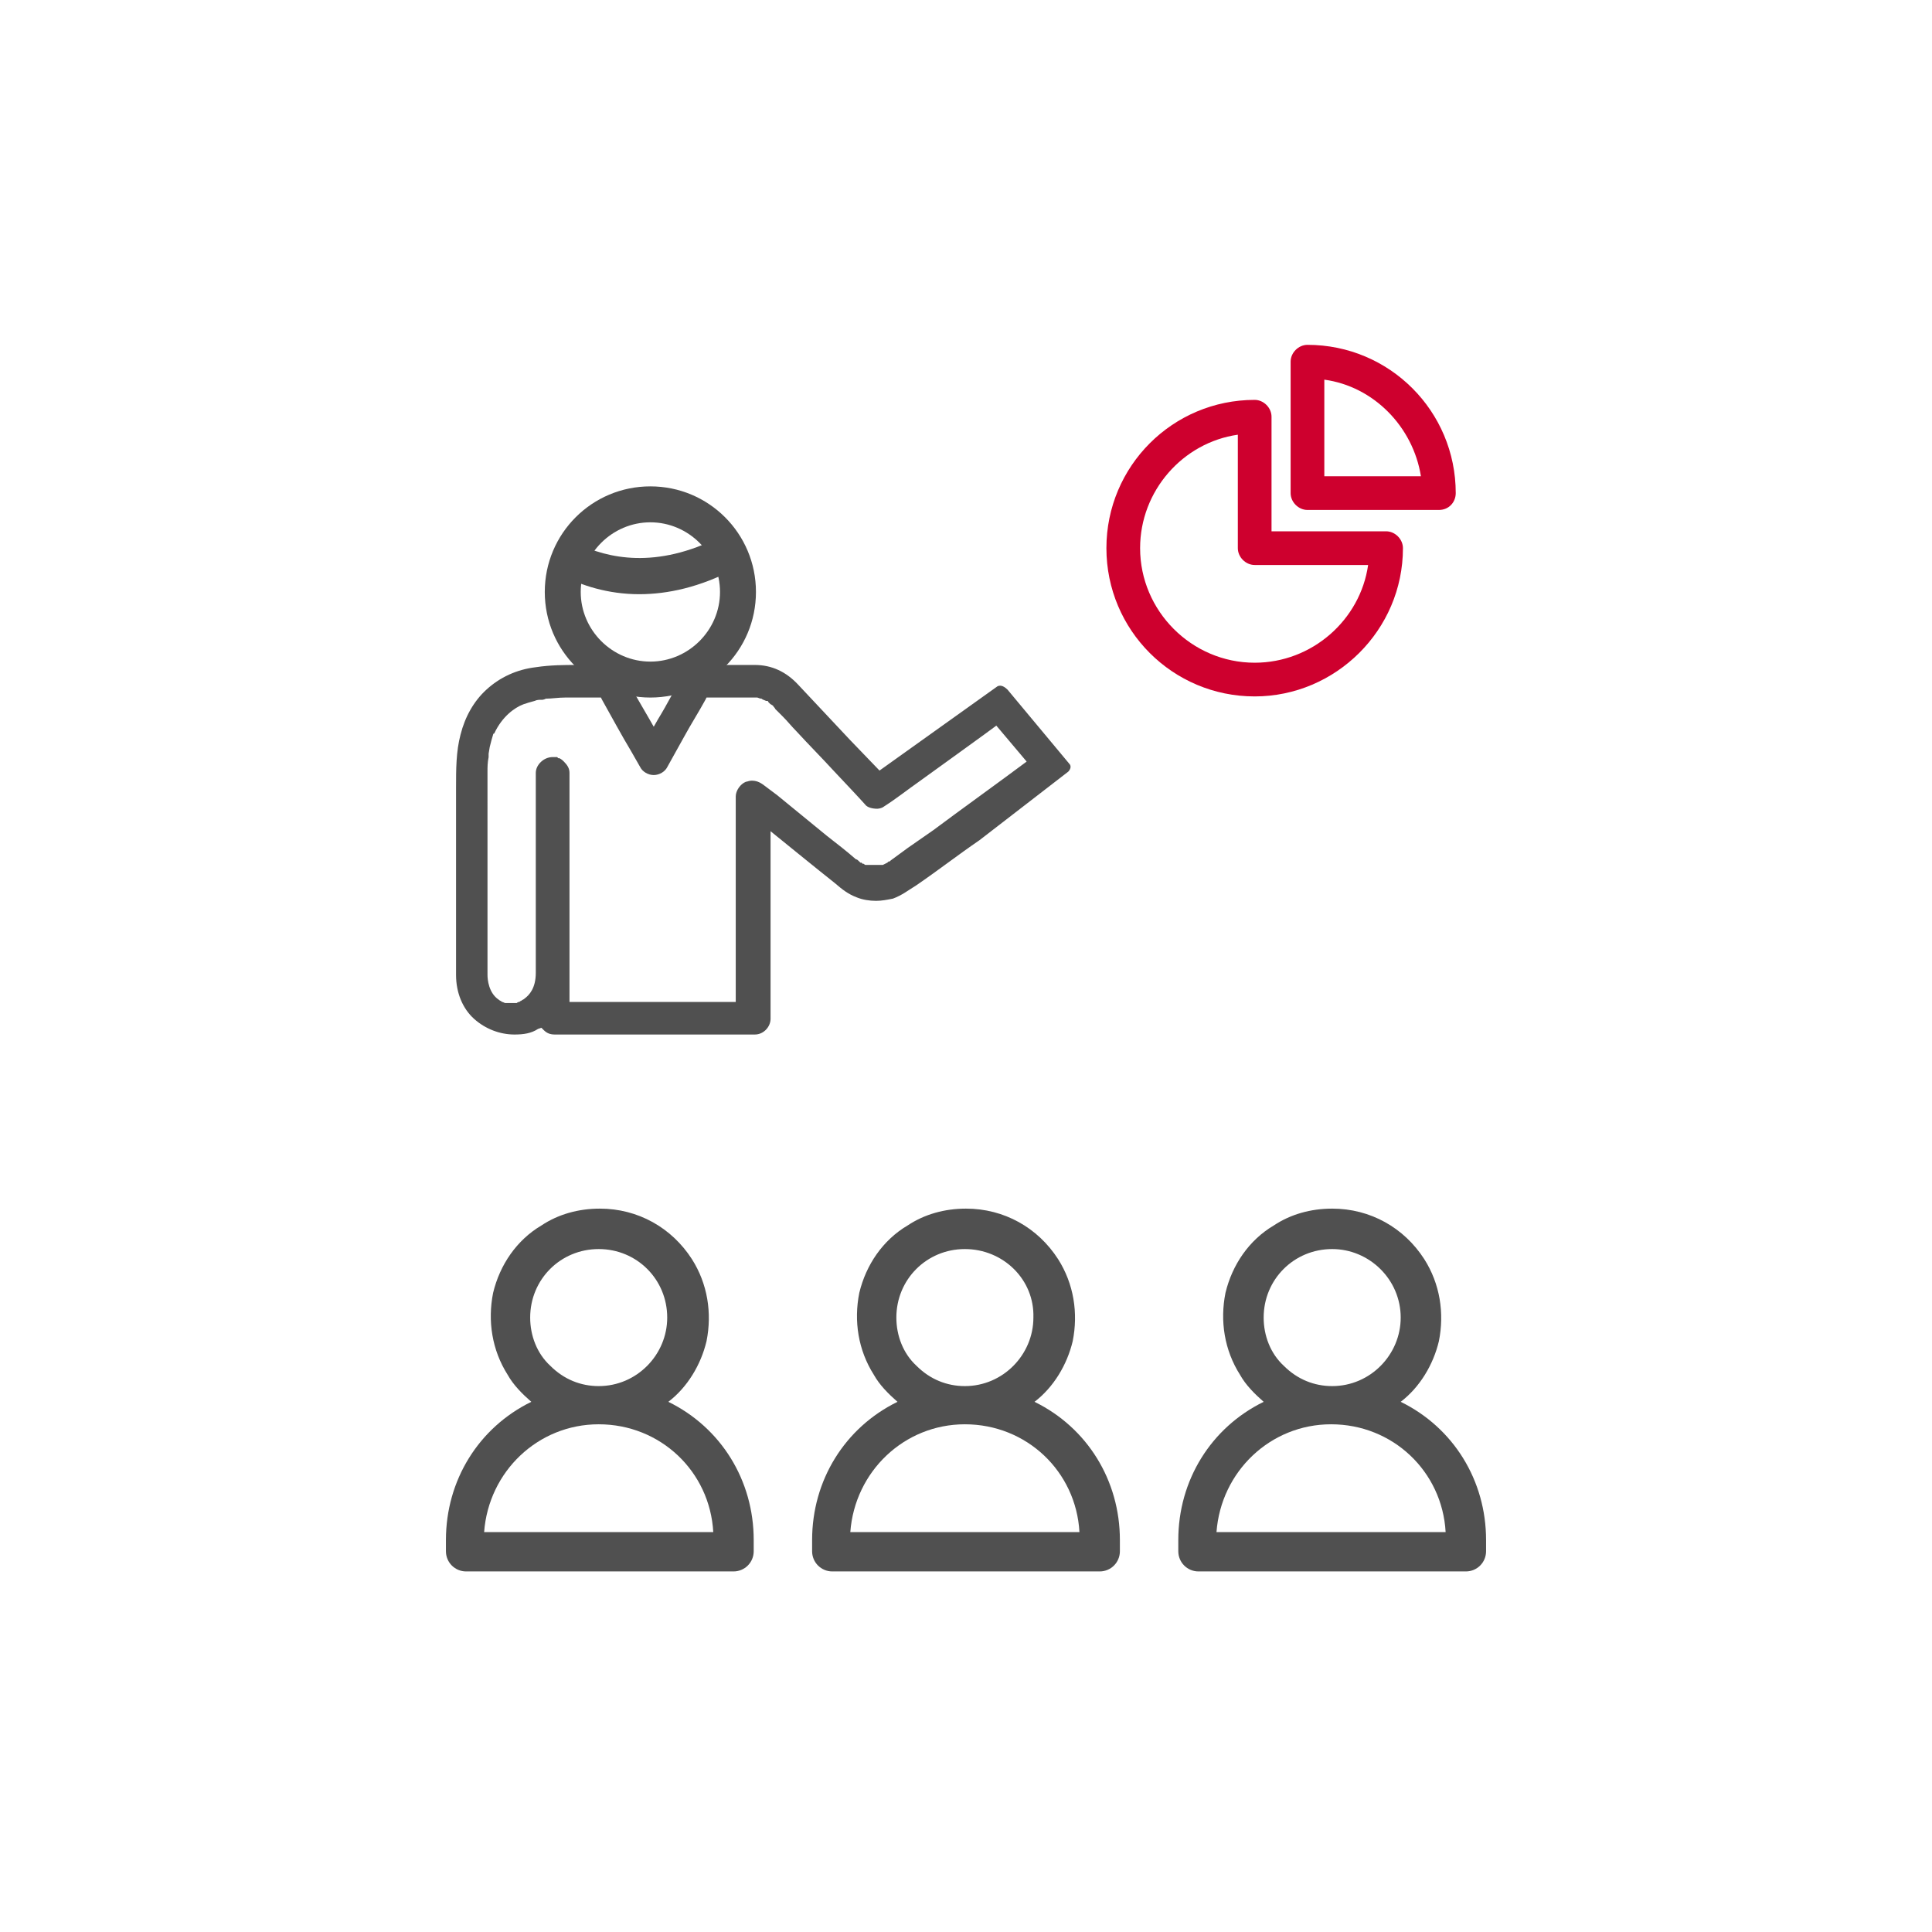 <?xml version="1.0" encoding="utf-8"?>
<!-- Generator: Adobe Illustrator 24.0.1, SVG Export Plug-In . SVG Version: 6.00 Build 0)  -->
<svg version="1.1" xmlns="http://www.w3.org/2000/svg" xmlns:xlink="http://www.w3.org/1999/xlink" x="0px" y="0px"
	 viewBox="0 0 172 172" style="enable-background:new 0 0 172 172;" xml:space="preserve">
<style type="text/css">
	.st0{fill:#FFFFFF;}
	.st1{fill:#CE002E;}
	.st2{fill:#505050;}
	.st3{fill:#FDFDFD;}
	.st4{fill:none;stroke:#F1F1F1;stroke-width:2;stroke-miterlimit:10;}
	.st5{fill:none;stroke:#FFFFFF;stroke-width:2;stroke-linecap:round;stroke-linejoin:round;stroke-miterlimit:10;}
	.st6{fill:none;stroke:#FFFFFF;stroke-width:4;stroke-linecap:round;stroke-linejoin:round;stroke-miterlimit:10;}
	.st7{display:none;opacity:0.5;fill:#FFFFFF;}
	.st8{display:none;}
	.st9{fill:#FAFAFA;}
	.st10{fill:none;stroke:#FFFFFF;stroke-width:2;stroke-miterlimit:10;}
	.st11{fill:none;stroke:#CE002E;stroke-width:4;stroke-miterlimit:10;}
	.st12{clip-path:url(#SVGID_62_);}
	.st13{clip-path:url(#SVGID_66_);}
	.st14{clip-path:url(#SVGID_70_);fill:#F1F1F1;}
	.st15{clip-path:url(#SVGID_70_);}
	.st16{display:none;clip-path:url(#SVGID_70_);}
	.st17{clip-path:url(#SVGID_62_);fill:#CE002E;}
	
		.st18{clip-path:url(#SVGID_62_);fill:none;stroke:#FFFFFF;stroke-width:3.704;stroke-linecap:round;stroke-linejoin:round;stroke-miterlimit:10;}
	.st19{fill:#F7F7F7;}
	.st20{fill:none;}
	.st21{fill:none;stroke:#505050;stroke-width:3.155;stroke-miterlimit:10;}
	.st22{fill:none;stroke:#F1F1F1;stroke-width:1;stroke-miterlimit:10;}
	.st23{fill:none;stroke:#FFFFFF;stroke-linecap:round;stroke-linejoin:round;stroke-miterlimit:10;}
	.st24{fill:none;stroke:#CE002E;stroke-width:2;stroke-miterlimit:10;}
	.st25{fill:#F1F1F1;}
	.st26{clip-path:url(#SVGID_136_);}
	.st27{clip-path:url(#SVGID_140_);}
	.st28{fill:none;stroke:#FFFFFF;stroke-miterlimit:10;}
	.st29{fill:none;stroke:#CE002E;stroke-width:3;stroke-linejoin:round;stroke-miterlimit:10;}
</style>
<g id="corporate_x5F_TOP_x5F_SP">
</g>
<g id="corporate_x5F_TOP_x5F_PC">
	<g id="step2box_1_">
		<rect class="st0" width="172" height="172"/>
		<g>
			<g>
				<path class="st2" d="M41.5,139.9c-1,0-1.8-0.8-1.8-1.8v-1c0-5.3,2.9-10,7.6-12.3c-0.8-0.7-1.6-1.5-2.1-2.4
					c-1.4-2.2-1.8-4.8-1.3-7.3c0.6-2.5,2.1-4.7,4.3-6c1.5-1,3.3-1.5,5.2-1.5c3.4,0,6.4,1.7,8.2,4.5c1.4,2.2,1.8,4.8,1.3,7.3
					c-0.5,2.1-1.7,4.1-3.4,5.4c4.7,2.3,7.6,7,7.6,12.3v1c0,1-0.8,1.8-1.8,1.8H41.5z M63.5,136.4c-0.3-5.4-4.7-9.6-10.2-9.6
					c-5.4,0-9.8,4.2-10.2,9.6H63.5z M53.3,111.2c-3.4,0-6.1,2.7-6.1,6.1c0,1.6,0.6,3.2,1.8,4.3c1.2,1.2,2.7,1.8,4.3,1.8
					c3.4,0,6.1-2.8,6.1-6.1C59.4,113.9,56.7,111.2,53.3,111.2z"/>
			</g>
			<g>
				<path class="st2" d="M74.1,139.9c-1,0-1.8-0.8-1.8-1.8v-1c0-5.3,2.9-10,7.6-12.3c-0.8-0.7-1.6-1.5-2.1-2.4
					c-1.4-2.2-1.8-4.8-1.3-7.3c0.6-2.5,2.1-4.7,4.3-6c1.5-1,3.3-1.5,5.2-1.5c3.4,0,6.4,1.7,8.2,4.5c1.4,2.2,1.8,4.8,1.3,7.3
					c-0.5,2.1-1.7,4.1-3.4,5.4c4.7,2.3,7.6,7,7.6,12.3v1c0,1-0.8,1.8-1.8,1.8H74.1z M96.1,136.4c-0.3-5.4-4.7-9.6-10.2-9.6
					c-5.4,0-9.8,4.2-10.2,9.6H96.1z M85.9,111.2c-3.4,0-6.1,2.7-6.1,6.1c0,1.6,0.6,3.2,1.8,4.3c1.2,1.2,2.7,1.8,4.3,1.8
					c3.4,0,6.1-2.8,6.1-6.1C92.1,113.9,89.3,111.2,85.9,111.2z"/>
			</g>
			<g>
				<path class="st2" d="M106.7,139.9c-1,0-1.8-0.8-1.8-1.8v-1c0-5.3,2.9-10,7.6-12.3c-0.8-0.7-1.6-1.5-2.1-2.4
					c-1.4-2.2-1.8-4.8-1.3-7.3c0.6-2.5,2.1-4.7,4.3-6c1.5-1,3.3-1.5,5.2-1.5c3.4,0,6.4,1.7,8.2,4.5c1.4,2.2,1.8,4.8,1.3,7.3
					c-0.5,2.1-1.7,4.1-3.4,5.4c4.7,2.3,7.6,7,7.6,12.3v1c0,1-0.8,1.8-1.8,1.8H106.7z M128.7,136.4c-0.3-5.4-4.7-9.6-10.2-9.6
					c-5.4,0-9.8,4.2-10.2,9.6H128.7z M118.6,111.2c-3.4,0-6.1,2.7-6.1,6.1c0,1.6,0.6,3.2,1.8,4.3c1.2,1.2,2.7,1.8,4.3,1.8
					c3.4,0,6.1-2.8,6.1-6.1C124.7,113.9,121.9,111.2,118.6,111.2z"/>
			</g>
			<g>
				<path class="st2" d="M57.9,62.1c-5.2,0-9.4-4.2-9.4-9.4c0-5.2,4.2-9.4,9.4-9.4s9.4,4.2,9.4,9.4C67.3,57.9,63.1,62.1,57.9,62.1z
					 M57.9,46.5c-3.4,0-6.2,2.8-6.2,6.2s2.8,6.2,6.2,6.2c3.4,0,6.2-2.8,6.2-6.2S61.3,46.5,57.9,46.5z"/>
			</g>
			<g>
				<path class="st2" d="M56.9,52.9c-2.8,0-5.2-0.8-6.9-1.7l1.4-2.8c2.7,1.3,7,2.3,12.7-0.6l1.4,2.8C62.3,52.3,59.4,52.9,56.9,52.9z
					"/>
			</g>
			<path class="st2" d="M88.8,61.1l-10.5,7.5l-2.6-2.7c-1.5-1.6-3-3.2-4.6-4.9c-1.1-1.2-2.4-1.8-3.9-1.8c0,0-0.1,0-0.1,0s-5,0-5,0
				c-0.5,0-1,0.3-1.2,0.7c-0.8,1.4-1.5,2.8-2.3,4.1l-0.4,0.7L57.8,64c-0.8-1.4-1.6-2.7-2.3-4.1c-0.2-0.4-0.7-0.7-1.2-0.7
				c-0.5,0-1,0-1.5,0c-0.5,0-1,0-1.5,0c-1,0-2.3,0-3.6,0.2c-1.7,0.2-3.2,0.9-4.4,2c-1.1,1-1.9,2.4-2.3,4c-0.4,1.5-0.4,3.1-0.4,4.7
				v16.7c0,1.6,0.6,3,1.6,3.9c1,0.9,2.3,1.4,3.6,1.4c0.8,0,1.5-0.1,2.1-0.5l0.3-0.1l0.2,0.2c0.3,0.3,0.6,0.4,1,0.4h17.8
				c0.8,0,1.4-0.7,1.4-1.4v-6.7c0-3,0-6.1,0-9.1v-0.9c0,0,4.8,3.9,5.7,4.6c0.7,0.6,1.2,1,2,1.3c0.5,0.2,1.1,0.3,1.7,0.3
				c0.5,0,1-0.1,1.5-0.2c0.8-0.3,1.3-0.7,2.1-1.2c1.9-1.3,3.7-2.7,5.6-4l7.9-6.1c0.2-0.2,0.3-0.5,0.1-0.7l-5.5-6.6
				C89.3,61,89,61,88.8,61.1z M83.1,73.9l-2.3,1.6l-1.5,1.1c-0.1,0.1-0.1,0.1-0.2,0.1l-0.1,0.1L78.6,77l0,0h0l0,0h-0.1l-0.1,0
				c0,0-0.1,0-0.2,0l-0.1,0h0l0,0h0c-0.1,0-0.1,0-0.2,0l-0.4,0l-0.1,0c0,0-0.1,0-0.2,0l-0.1,0c-0.1,0-0.1,0-0.2-0.1l-0.1,0l-0.1-0.1
				l-0.1,0l-0.1-0.1c-0.1-0.1-0.2-0.2-0.3-0.2c-0.8-0.7-1.7-1.4-2.6-2.1l-1.1-0.9c-1.1-0.9-2.2-1.8-3.3-2.7l-1.2-0.9
				c-0.4-0.3-0.7-0.4-1.1-0.4c-0.2,0-0.4,0.1-0.5,0.1c-0.5,0.2-0.9,0.8-0.9,1.3v6.7c0,3.5,0,7.1,0,10.6v1H50.7l0-1.1
				c0-0.3,0-0.6,0-0.9v-0.2c0-1.1,0-2.1,0-3.2V68.8c0-0.4-0.2-0.7-0.5-1c-0.1-0.1-0.2-0.2-0.4-0.3l-0.1,0h0l-0.1-0.1l-0.1,0
				c0,0-0.1,0-0.1,0c-0.1,0-0.1,0-0.1,0h-0.1c-0.8,0-1.5,0.7-1.5,1.4v17l0,0.8c0,1.4-0.6,2-1,2.3c-0.1,0.1-0.2,0.1-0.3,0.2
				c-0.1,0-0.1,0.1-0.2,0.1c-0.1,0-0.2,0.1-0.2,0.1l-0.1,0h0c-0.1,0-0.2,0-0.3,0c-0.1,0-0.2,0-0.3,0l-0.1,0l0,0c0,0-0.1,0-0.1,0
				l-0.1,0c-0.1,0-0.2-0.1-0.3-0.1c-0.1-0.1-0.2-0.1-0.3-0.2c-0.9-0.6-1-1.8-1-2.2c0-0.1,0-0.2,0-0.2V68.7c0-0.4,0-0.8,0.1-1.3
				c0-0.1,0-0.1,0-0.2v-0.1l0.1-0.6c0.1-0.4,0.2-0.8,0.3-1.1c0,0,0-0.1,0.1-0.1c0.7-1.5,1.8-2.3,2.6-2.6c0.3-0.1,0.6-0.2,1-0.3
				c0.2-0.1,0.4-0.1,0.6-0.1c0.1,0,0.2,0,0.4-0.1c0.5,0,1.1-0.1,1.7-0.1h3.2l0.1,0.2c0.9,1.6,1.7,3.1,2.6,4.6l0.8,1.4
				c0.2,0.4,0.7,0.7,1.2,0.7c0.5,0,1-0.3,1.2-0.7c0.5-0.9,1-1.8,1.5-2.7c0.6-1.1,1.3-2.2,1.9-3.3l0.1-0.2h4.1c0,0,0.1,0,0.3,0
				c0,0,0.1,0,0.1,0h0c0.1,0,0.2,0.1,0.4,0.1c0.1,0.1,0.2,0.1,0.4,0.2c0,0,0,0,0.1,0c0.1,0,0.1,0.1,0.1,0.1c0,0,0.1,0.1,0.1,0.1
				c0,0,0.1,0.1,0.1,0.1c0.1,0,0.1,0.1,0.2,0.1C68.9,63,69,63,69,63.1l0.7,0.7c0.4,0.4,0.8,0.9,1.2,1.3c1.1,1.2,2.2,2.3,3.3,3.5
				l1.6,1.7c0.2,0.2,1.2,1.3,1.2,1.3c0.2,0.3,0.7,0.4,1.1,0.4c0.2,0,0.5-0.1,0.6-0.2c1.1-0.7,2.1-1.5,3.1-2.2c0,0,6.8-4.9,6.9-5
				l2.7,3.2C89.4,69.3,85.1,72.4,83.1,73.9z"/>
			<g>
				<path class="st1" d="M111.7,62c-7.3,0-13.2-5.9-13.2-13.2s5.9-13.2,13.2-13.2c0.8,0,1.5,0.7,1.5,1.5v10.2h10.2
					c0.8,0,1.5,0.7,1.5,1.5C124.9,56.1,118.9,62,111.7,62z M110.2,38.7c-4.9,0.7-8.7,5-8.7,10.1c0,5.6,4.6,10.2,10.2,10.2
					c5.1,0,9.4-3.8,10.1-8.7h-10.1c-0.8,0-1.5-0.7-1.5-1.5V38.7z"/>
			</g>
			<g>
				<path class="st1" d="M128.1,45.4h-11.7c-0.8,0-1.5-0.7-1.5-1.5V32.2c0-0.8,0.7-1.5,1.5-1.5c7.3,0,13.2,5.9,13.2,13.2
					C129.6,44.7,129,45.4,128.1,45.4z M117.9,42.4h8.6c-0.7-4.4-4.2-8-8.6-8.6V42.4z"/>
			</g>
		</g>
	</g>
</g>
</svg>
